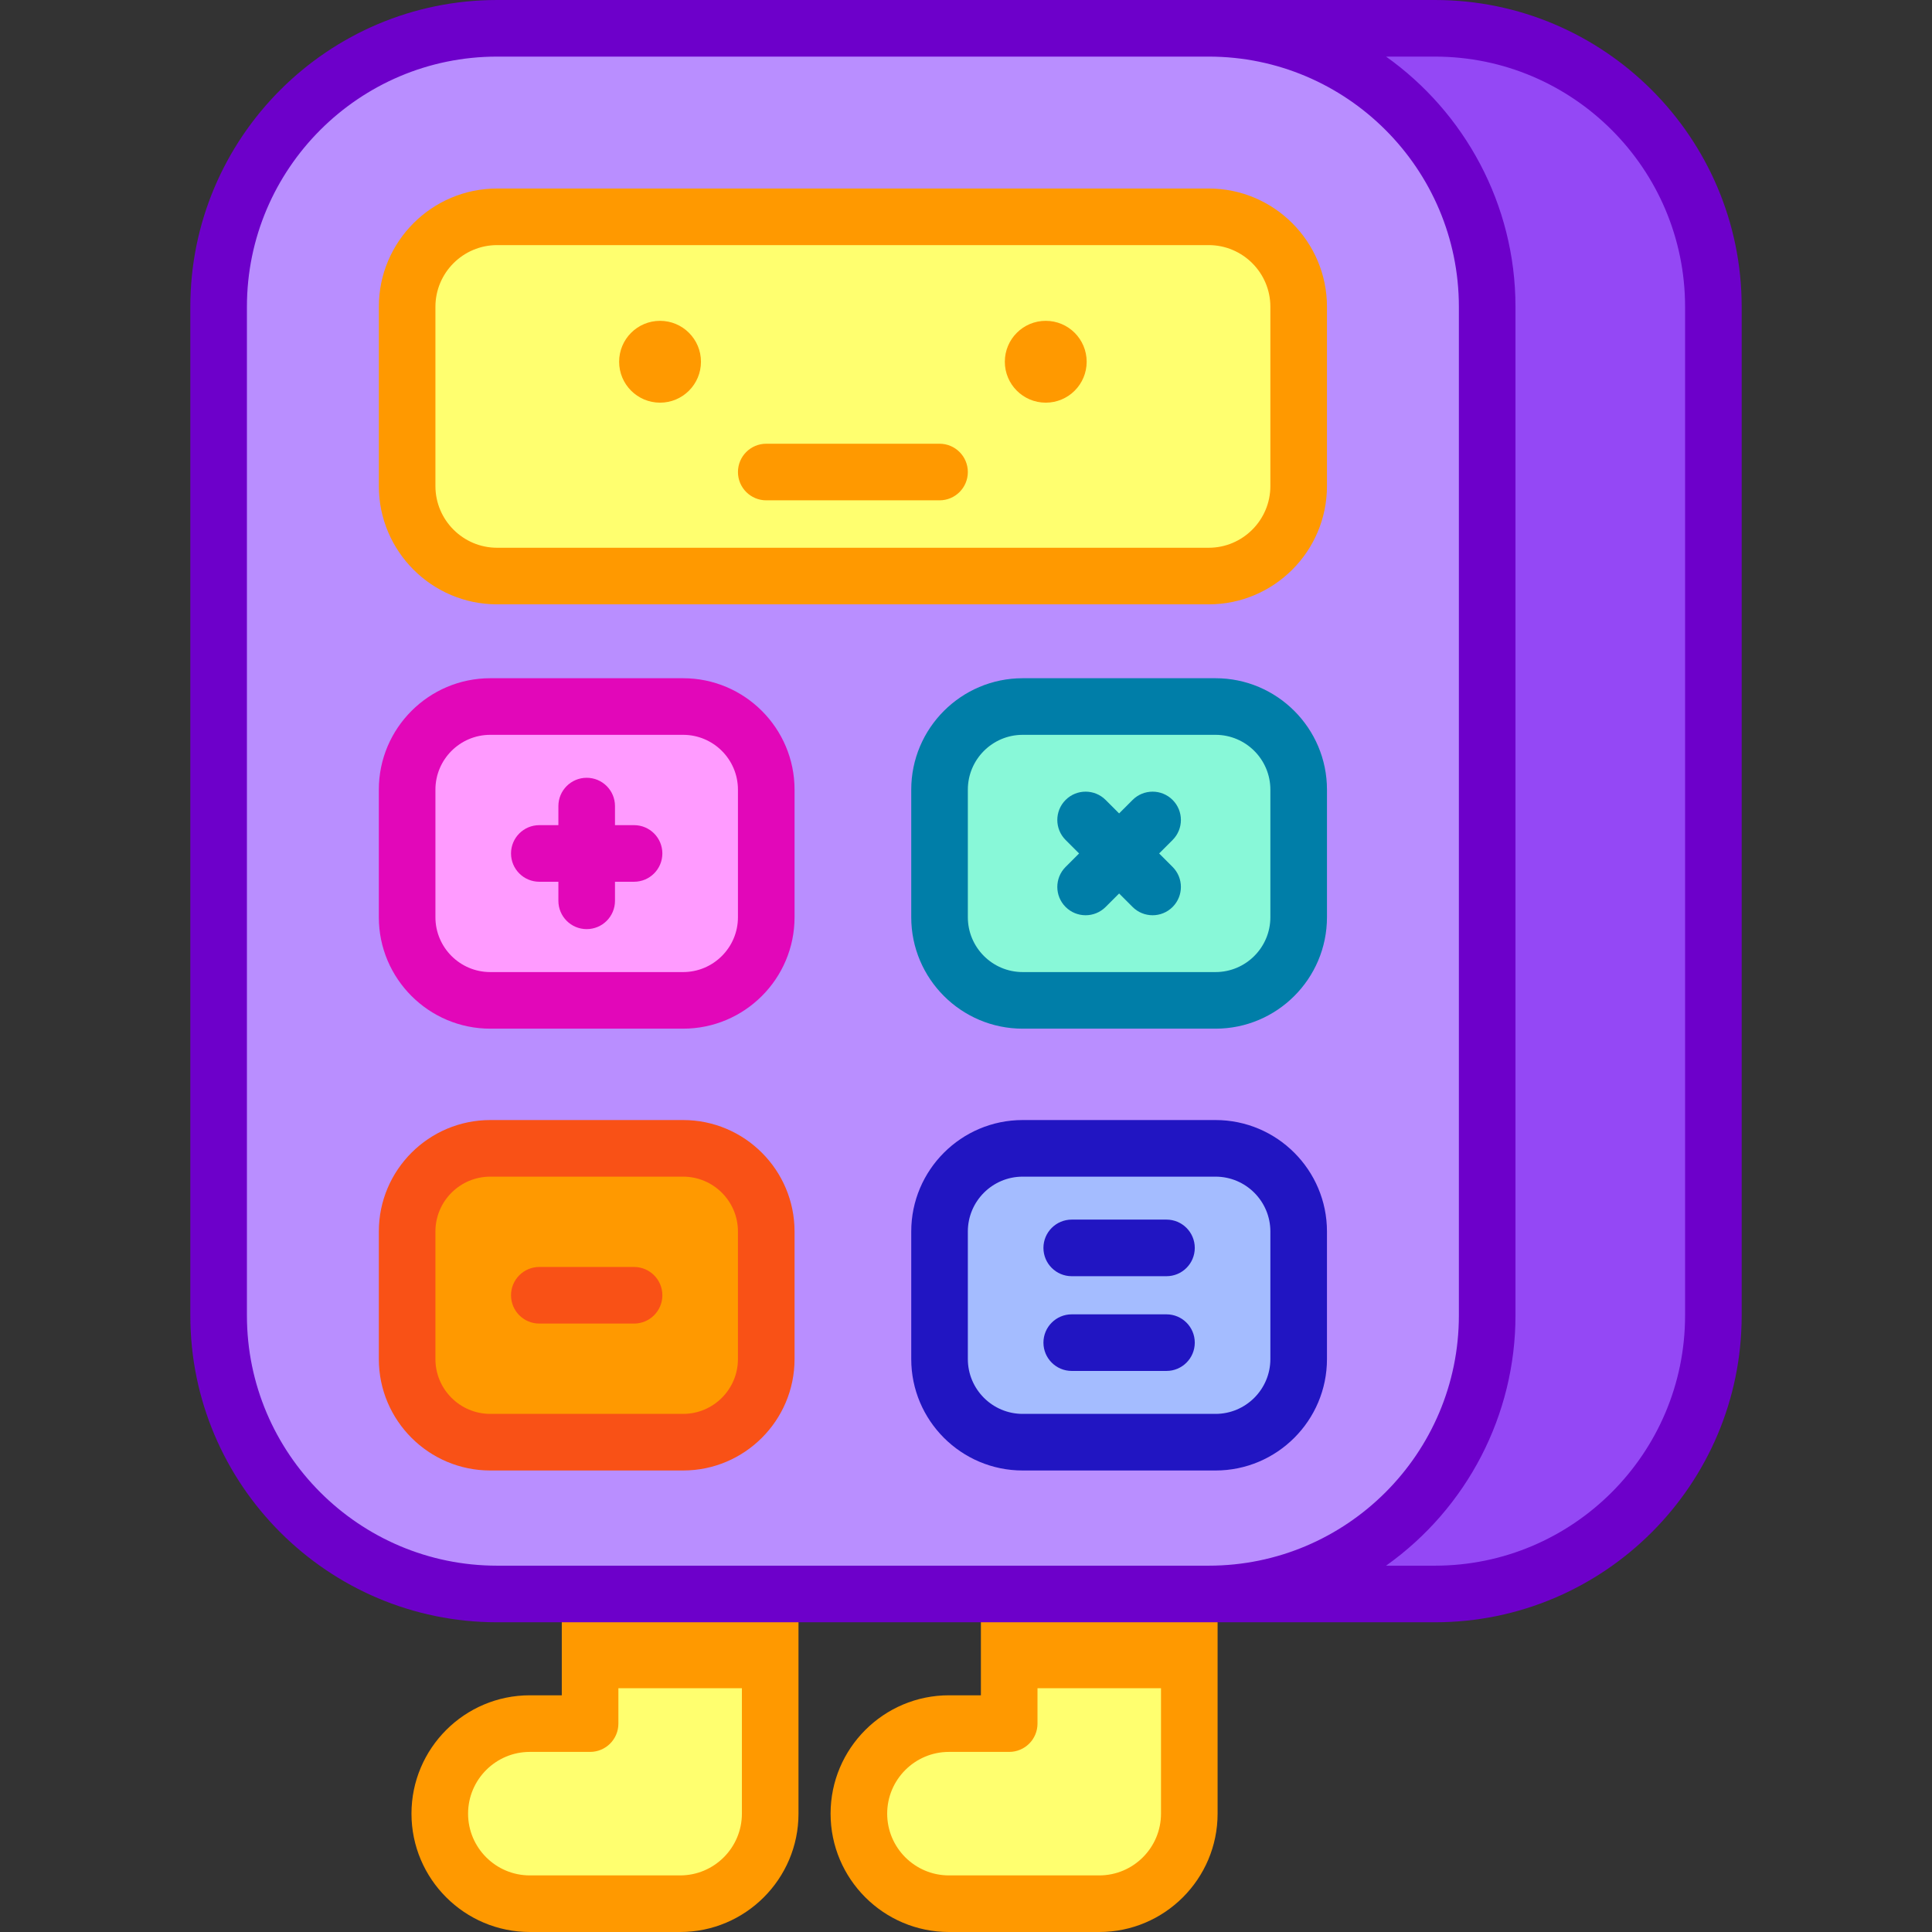 <svg id="Capa_1" enable-background="new 0 0 512 512" height="512" viewBox="0 0 512 512" width="512" xmlns="http://www.w3.org/2000/svg"><rect x="0" y="0" width="512" height="512" fill="#333333" stroke="none"/><g><path d="m156.381 422.421v34.35h-15.971c-13.18 0-23.864 10.685-23.864 23.864 0 13.18 10.685 23.864 23.864 23.864h39.835c13.18 0 23.864-10.685 23.864-23.864v-58.214z" fill="#ffff6f"/><path d="m267.448 422.421v34.35h-15.971c-13.18 0-23.864 10.685-23.864 23.864 0 13.18 10.685 23.864 23.864 23.864h39.835c13.18 0 23.864-10.685 23.864-23.864v-58.214z" fill="#ffff6f"/><g><path d="m180.245 512h-39.835c-17.294 0-31.364-14.07-31.364-31.364s14.07-31.365 31.364-31.365h8.471v-23.85c0-4.142 3.357-7.5 7.5-7.5s7.5 3.358 7.5 7.5v31.35c0 4.142-3.357 7.5-7.5 7.5h-15.971c-9.023 0-16.364 7.341-16.364 16.365 0 9.023 7.341 16.364 16.364 16.364h39.835c9.023 0 16.365-7.341 16.365-16.364v-55.214c0-4.142 3.357-7.5 7.5-7.5s7.5 3.358 7.5 7.5v55.214c0 17.294-14.071 31.364-31.365 31.364z" fill="#f90"/></g><g><path d="m291.312 512h-39.835c-17.294 0-31.364-14.07-31.364-31.364s14.07-31.365 31.364-31.365h8.471v-23.85c0-4.142 3.357-7.5 7.5-7.5s7.5 3.358 7.5 7.5v31.35c0 4.142-3.357 7.5-7.5 7.5h-15.971c-9.023 0-16.364 7.341-16.364 16.365 0 9.023 7.341 16.364 16.364 16.364h39.835c9.023 0 16.365-7.341 16.365-16.364v-55.214c0-4.142 3.357-7.5 7.5-7.5s7.5 3.358 7.5 7.5v55.214c0 17.294-14.07 31.364-31.365 31.364z" fill="#f90"/></g><path d="m156.381 422.421h47.729v24.977h-47.729z" fill="#f90"/><path d="m267.448 422.421h47.729v24.977h-47.729z" fill="#f90"/><path d="m394.117 81.304v267.312c0 40.764-33.041 73.804-73.804 73.804h-188.573c-40.764 0-73.804-33.041-73.804-73.804v-267.312c0-40.764 33.041-73.804 73.804-73.804h188.572c40.765 0 73.805 33.04 73.805 73.804z" fill="#b98eff"/><path d="m131.74 152.66c-13.15 0-23.849-10.698-23.849-23.849v-47.507c0-13.15 10.699-23.848 23.849-23.848h188.572c13.15 0 23.849 10.699 23.849 23.848v47.508c0 13.15-10.698 23.849-23.849 23.849h-188.572z" fill="#ffff6f"/><path d="m454.064 81.304v267.312c0 40.764-33.041 73.804-73.804 73.804h-59.947c40.764 0 73.804-33.041 73.804-73.804v-267.312c0-40.764-33.041-73.804-73.804-73.804h59.947c40.763 0 73.804 33.04 73.804 73.804z" fill="#9448f5"/><path d="m181.035 187.238h-51.114c-12.167 0-22.03 9.863-22.03 22.03v33.812c0 12.167 9.863 22.03 22.03 22.03h51.114c12.167 0 22.03-9.863 22.03-22.03v-33.812c0-12.167-9.863-22.03-22.03-22.03z" fill="#ff9bff"/><path d="m271.018 187.238h51.114c12.167 0 22.03 9.863 22.03 22.03v33.812c0 12.167-9.863 22.03-22.03 22.03h-51.114c-12.167 0-22.03-9.863-22.03-22.03v-33.812c0-12.167 9.863-22.03 22.03-22.03z" fill="#88f8d8"/><path d="m271.018 304.324h51.114c12.167 0 22.03 9.863 22.03 22.03v33.812c0 12.167-9.863 22.03-22.03 22.03h-51.114c-12.167 0-22.03-9.863-22.03-22.03v-33.812c0-12.167 9.863-22.03 22.03-22.03z" fill="#a4bcff"/><circle cx="277.134" cy="95.867" fill="#f90" r="10.844"/><g><path d="m248.988 132.593h-45.923c-4.143 0-7.5-3.358-7.5-7.5s3.357-7.5 7.5-7.5h45.923c4.143 0 7.5 3.358 7.5 7.5s-3.358 7.5-7.5 7.5z" fill="#f90"/></g><circle cx="174.919" cy="95.867" fill="#f90" r="10.844"/><g><path d="m320.313 160.16h-188.572c-17.286 0-31.349-14.063-31.349-31.349v-47.507c0-17.286 14.063-31.348 31.349-31.348h188.572c17.286 0 31.349 14.063 31.349 31.348v47.508c-.001 17.285-14.063 31.348-31.349 31.348zm-188.572-95.204c-9.015 0-16.349 7.334-16.349 16.348v47.508c0 9.015 7.334 16.349 16.349 16.349h188.572c9.015 0 16.349-7.334 16.349-16.349v-47.508c0-9.015-7.334-16.348-16.349-16.348z" fill="#f90"/></g><path d="m380.259 0c-6.611 0-241.73 0-248.519 0-44.831 0-81.304 36.473-81.304 81.304v267.313c0 44.831 36.473 81.304 81.305 81.304h248.519c44.832 0 81.305-36.473 81.305-81.304v-267.313c-.001-44.831-36.474-81.304-81.306-81.304zm-314.823 348.617v-267.313c0-36.56 29.744-66.304 66.305-66.304h188.572c36.561 0 66.305 29.744 66.305 66.304v267.313c0 36.56-29.744 66.304-66.305 66.304h-188.572c-36.561 0-66.305-29.744-66.305-66.304zm381.128 0c0 36.56-29.744 66.304-66.305 66.304h-12.939c21.488-15.269 34.298-39.932 34.298-66.304v-267.313c0-27.242-13.56-51.568-34.298-66.304h12.939c36.561 0 66.305 29.744 66.305 66.304z" fill="#6d00ca"/><g><path d="m181.036 272.609h-51.114c-16.282 0-29.529-13.247-29.529-29.53v-33.812c0-16.283 13.247-29.53 29.529-29.53h51.114c16.282 0 29.529 13.247 29.529 29.53v33.812c0 16.283-13.247 29.53-29.529 29.53zm-51.115-77.871c-8.012 0-14.529 6.518-14.529 14.53v33.812c0 8.012 6.518 14.53 14.529 14.53h51.114c8.012 0 14.529-6.518 14.529-14.53v-33.812c0-8.012-6.518-14.53-14.529-14.53z" fill="#e207b9"/></g><path d="m181.035 304.324h-51.114c-12.167 0-22.03 9.863-22.03 22.03v33.812c0 12.167 9.863 22.03 22.03 22.03h51.114c12.167 0 22.03-9.863 22.03-22.03v-33.812c0-12.167-9.863-22.03-22.03-22.03z" fill="#f90"/><g><path d="m181.036 389.695h-51.114c-16.282 0-29.529-13.247-29.529-29.53v-33.812c0-16.283 13.247-29.53 29.529-29.53h51.114c16.282 0 29.529 13.247 29.529 29.53v33.812c0 16.283-13.247 29.53-29.529 29.53zm-51.115-77.871c-8.012 0-14.529 6.518-14.529 14.53v33.812c0 8.012 6.518 14.53 14.529 14.53h51.114c8.012 0 14.529-6.518 14.529-14.53v-33.812c0-8.012-6.518-14.53-14.529-14.53z" fill="#f95116"/></g><g><path d="m322.132 272.609h-51.114c-16.283 0-29.53-13.247-29.53-29.53v-33.812c0-16.283 13.247-29.53 29.53-29.53h51.114c16.282 0 29.529 13.247 29.529 29.53v33.812c0 16.283-13.247 29.53-29.529 29.53zm-51.114-77.871c-8.012 0-14.53 6.518-14.53 14.53v33.812c0 8.012 6.519 14.53 14.53 14.53h51.114c8.012 0 14.529-6.518 14.529-14.53v-33.812c0-8.012-6.518-14.53-14.529-14.53z" fill="#007ea8"/></g><g><path d="m322.132 389.695h-51.114c-16.283 0-29.53-13.247-29.53-29.53v-33.812c0-16.283 13.247-29.53 29.53-29.53h51.114c16.282 0 29.529 13.247 29.529 29.53v33.812c0 16.283-13.247 29.53-29.529 29.53zm-51.114-77.871c-8.012 0-14.53 6.518-14.53 14.53v33.812c0 8.012 6.519 14.53 14.53 14.53h51.114c8.012 0 14.529-6.518 14.529-14.53v-33.812c0-8.012-6.518-14.53-14.529-14.53z" fill="#2115c2"/></g><g><path d="m155.478 246.227c-4.143 0-7.5-3.358-7.5-7.5v-25.107c0-4.142 3.357-7.5 7.5-7.5s7.5 3.358 7.5 7.5v25.106c0 4.143-3.358 7.501-7.5 7.501z" fill="#e207b9"/></g><g><path d="m168.032 233.673h-25.106c-4.143 0-7.5-3.358-7.5-7.5s3.357-7.5 7.5-7.5h25.106c4.143 0 7.5 3.358 7.5 7.5s-3.358 7.5-7.5 7.5z" fill="#e207b9"/></g><g><path d="m168.032 350.76h-25.106c-4.143 0-7.5-3.358-7.5-7.5s3.357-7.5 7.5-7.5h25.106c4.143 0 7.5 3.358 7.5 7.5s-3.358 7.5-7.5 7.5z" fill="#f95116"/></g><g><path d="m305.452 242.55c-1.919 0-3.839-.732-5.304-2.197l-17.753-17.753c-2.929-2.929-2.929-7.678 0-10.607 2.93-2.929 7.678-2.929 10.607 0l17.753 17.753c2.929 2.929 2.929 7.677 0 10.606-1.465 1.466-3.385 2.198-5.303 2.198z" fill="#007ea8"/></g><g><path d="m287.699 242.55c-1.92 0-3.839-.732-5.304-2.197-2.929-2.929-2.929-7.678 0-10.606l17.753-17.753c2.931-2.929 7.679-2.928 10.607 0 2.929 2.929 2.929 7.678 0 10.607l-17.753 17.753c-1.465 1.463-3.384 2.196-5.303 2.196z" fill="#007ea8"/></g><g><g><path d="m309.128 338.206h-25.106c-4.143 0-7.5-3.358-7.5-7.5s3.357-7.5 7.5-7.5h25.106c4.143 0 7.5 3.358 7.5 7.5s-3.357 7.5-7.5 7.5z" fill="#2115c2"/></g><g><path d="m309.128 363.313h-25.106c-4.143 0-7.5-3.358-7.5-7.5s3.357-7.5 7.5-7.5h25.106c4.143 0 7.5 3.358 7.5 7.5s-3.357 7.5-7.5 7.5z" fill="#2115c2"/></g></g></g></svg>